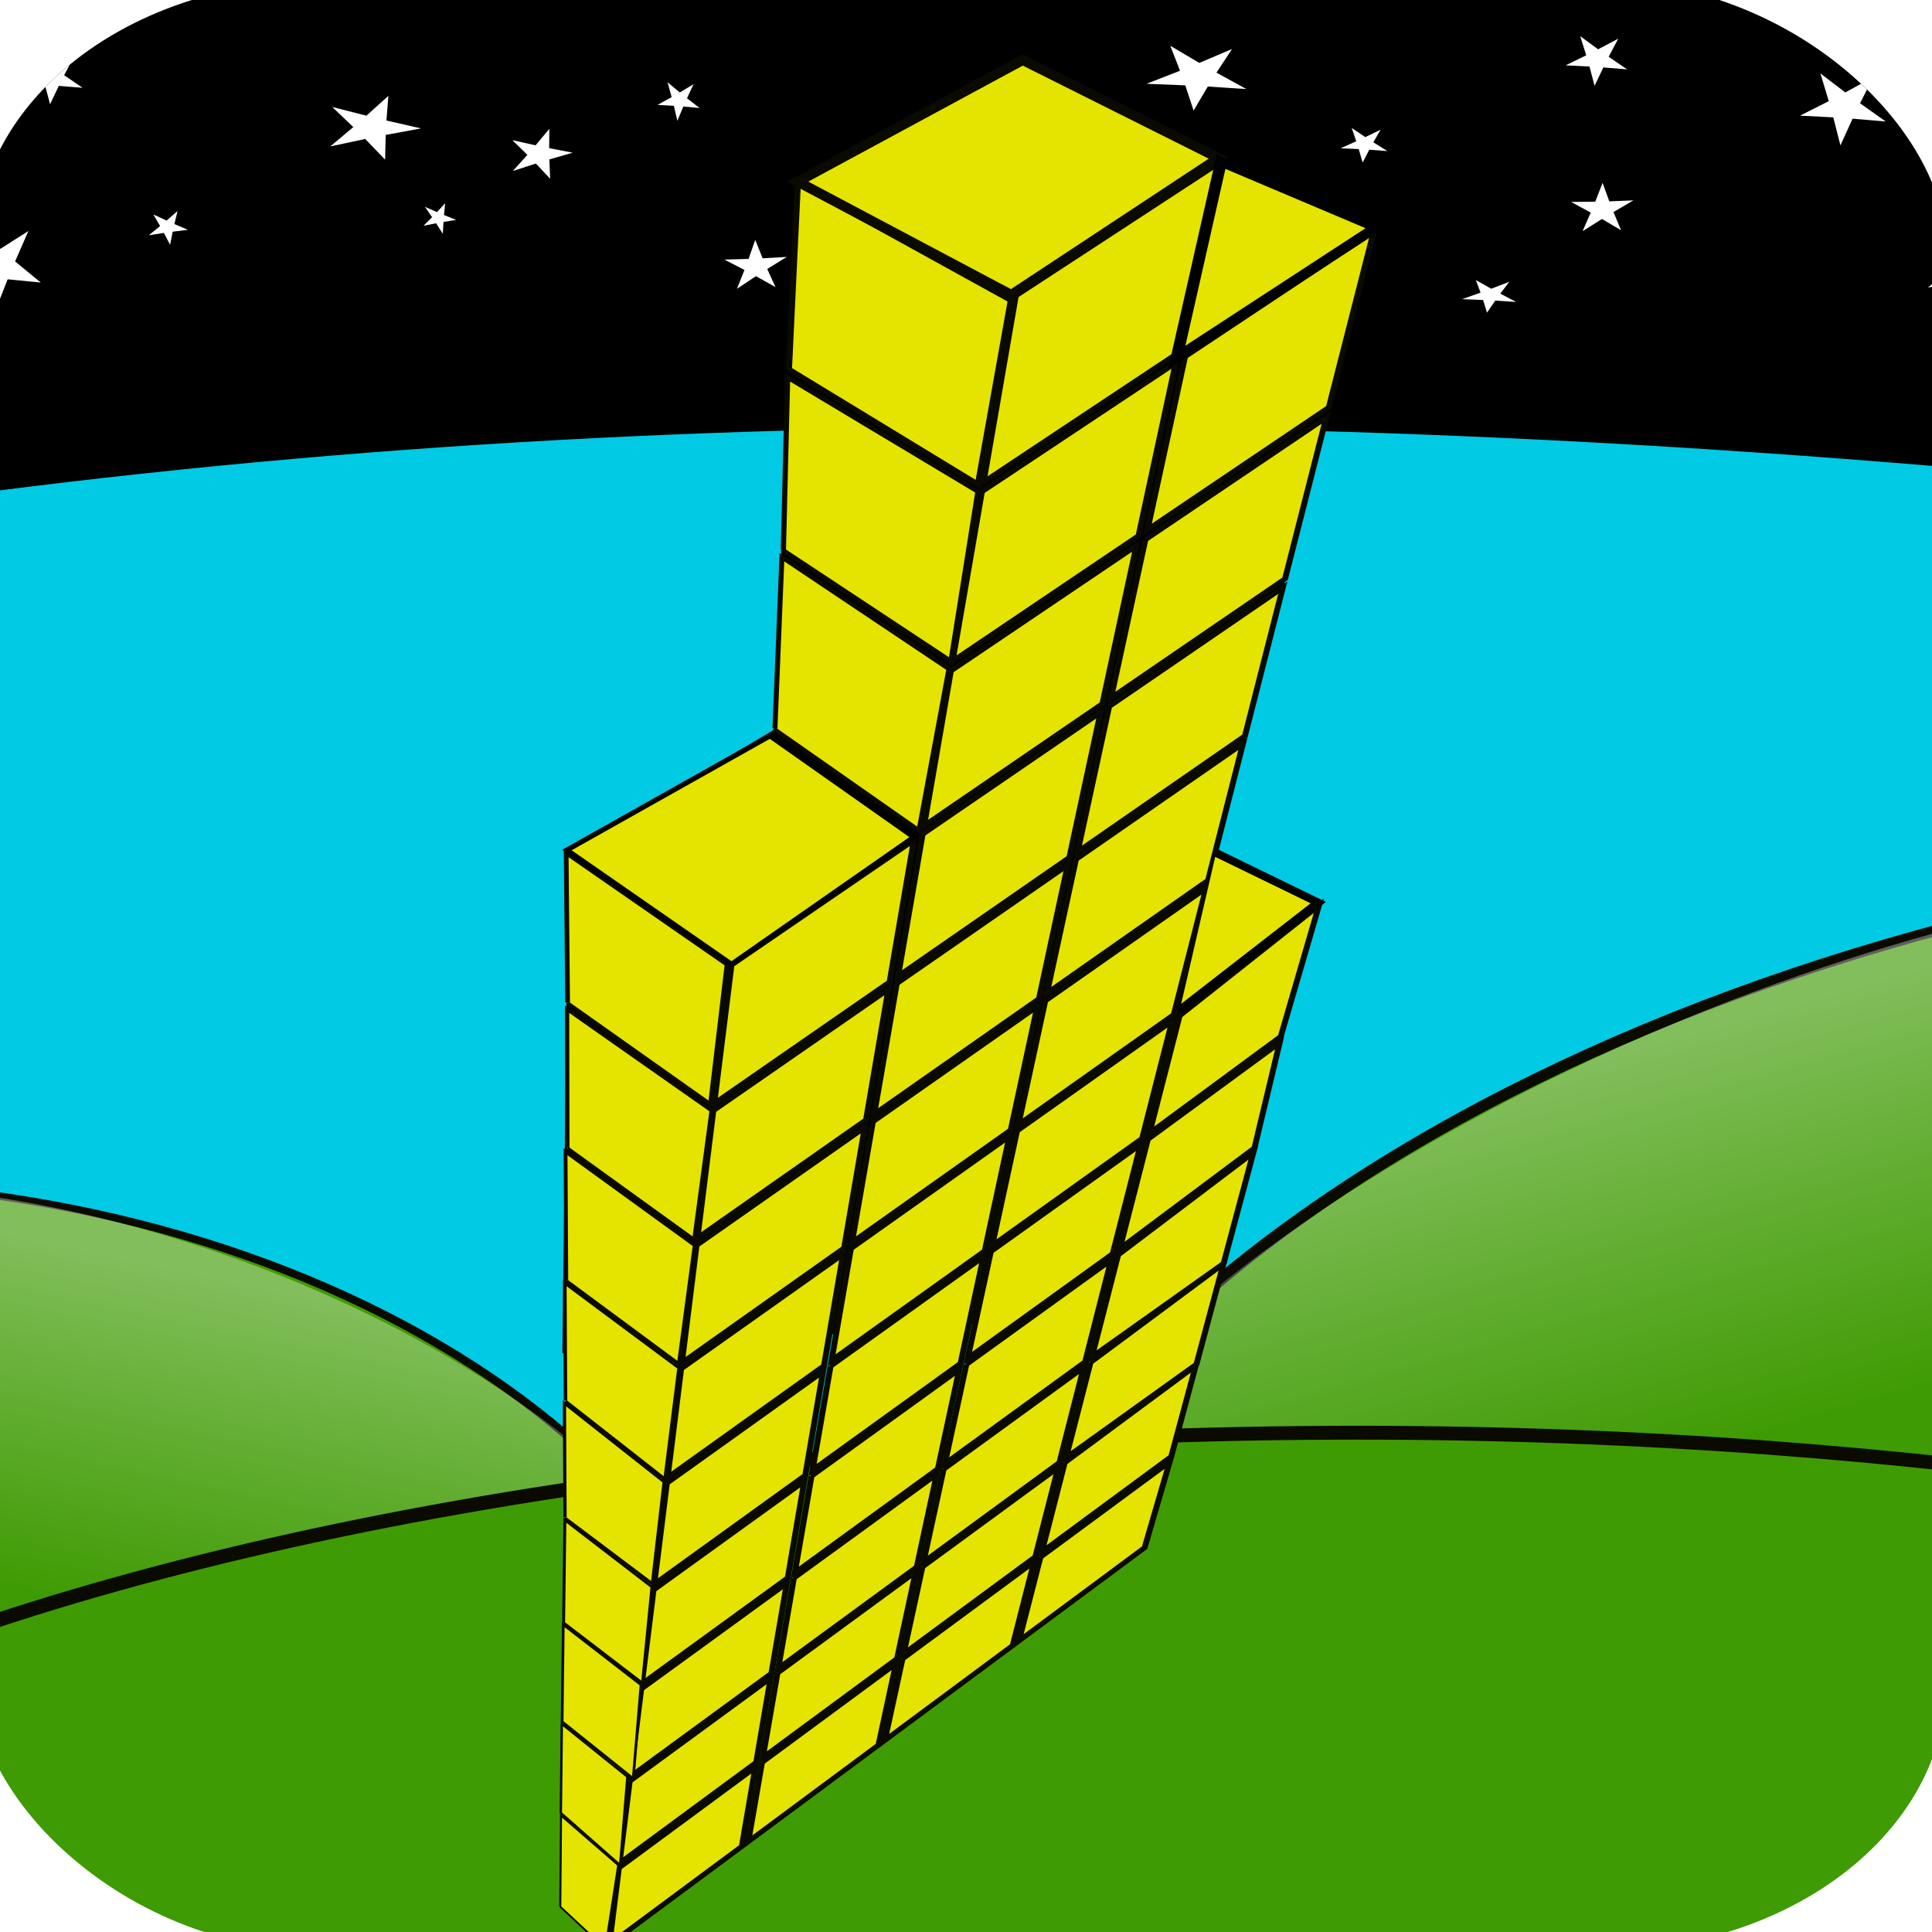 <?xml version="1.0" encoding="UTF-8" standalone="no"?>
<!-- Generator: Adobe Illustrator 15.0.2, SVG Export Plug-In . SVG Version: 6.00 Build 0)  -->

<svg
   xmlns:dc="http://purl.org/dc/elements/1.1/"
   xmlns:cc="http://creativecommons.org/ns#"
   xmlns:rdf="http://www.w3.org/1999/02/22-rdf-syntax-ns#"
   xmlns:svg="http://www.w3.org/2000/svg"
   xmlns="http://www.w3.org/2000/svg"
   xmlns:xlink="http://www.w3.org/1999/xlink"
   xmlns:sodipodi="http://sodipodi.sourceforge.net/DTD/sodipodi-0.dtd"
   xmlns:inkscape="http://www.inkscape.org/namespaces/inkscape"
   version="1.1"
   id="Ebene_1"
   x="0px"
   y="0px"
   width="32px"
   height="32px"
   viewBox="0 0 32 32"
   enable-background="new 0 0 32 32"
   xml:space="preserve"
   inkscape:version="0.48.2 r9819"
   sodipodi:docname="nme.svg"
   inkscape:export-filename="C:\Documents and Settings\Vinny\My Documents\NME\Infinity Stacker\assets\nme.png"
   inkscape:export-xdpi="90"
   inkscape:export-ydpi="90"><defs
   id="defs25"><filter
     color-interpolation-filters="sRGB"
     inkscape:collect="always"
     id="filter7348"
     x="-0.064"
     width="1.127"
     y="-1.058"
     height="3.115"><feGaussianBlur
       inkscape:collect="always"
       stdDeviation="11.917"
       id="feGaussianBlur7350" /></filter><filter
     color-interpolation-filters="sRGB"
     inkscape:collect="always"
     id="filter7314"
     x="-0.066"
     width="1.133"
     y="-1.197"
     height="3.395"><feGaussianBlur
       inkscape:collect="always"
       stdDeviation="13.49"
       id="feGaussianBlur7316" /></filter><linearGradient
     y2="357.981"
     x2="400.654"
     y1="259.003"
     x1="389.761"
     gradientUnits="userSpaceOnUse"
     id="linearGradient7589"
     xlink:href="#linearGradient7608"
     inkscape:collect="always" /><linearGradient
     id="linearGradient7608"
     inkscape:collect="always"><stop
       id="stop7610"
       offset="0"
       style="stop-color:#ffffff;stop-opacity:0.776" /><stop
       id="stop7612"
       offset="1"
       style="stop-color:#ffffff;stop-opacity:0" /></linearGradient><linearGradient
     inkscape:collect="always"
     xlink:href="#linearGradient7564"
     id="linearGradient7570"
     x1="418.525"
     y1="253.901"
     x2="400.654"
     y2="357.981"
     gradientUnits="userSpaceOnUse" /><linearGradient
     inkscape:collect="always"
     id="linearGradient7564"><stop
       style="stop-color:#ffffff;stop-opacity:1;"
       offset="0"
       id="stop7566" /><stop
       style="stop-color:#ffffff;stop-opacity:0"
       offset="1"
       id="stop7568" /></linearGradient><filter
     color-interpolation-filters="sRGB"
     inkscape:collect="always"
     id="filter7002"
     x="-0.015"
     width="1.029"
     y="-0.232"
     height="1.463"><feGaussianBlur
       inkscape:collect="always"
       stdDeviation="4.372"
       id="feGaussianBlur7004" /></filter><clipPath
     clipPathUnits="userSpaceOnUse"
     id="clipPath4144"><rect
       style="opacity:0.381;fill:#000000;fill-opacity:0.992;fill-rule:evenodd;stroke:none"
       id="rect4146"
       width="407.954"
       height="525.501"
       x="-218.918"
       y="-317.589" /></clipPath><clipPath
     clipPathUnits="userSpaceOnUse"
     id="clipPath4160"><rect
       style="opacity:0.381;fill:#000000;fill-opacity:0.992;fill-rule:evenodd;stroke:none"
       id="rect4162"
       width="407.954"
       height="526.279"
       x="-218.918"
       y="-319.143"
       ry="71.518" /></clipPath></defs><sodipodi:namedview
   pagecolor="#ffffff"
   bordercolor="#666666"
   borderopacity="1"
   objecttolerance="10"
   gridtolerance="10"
   guidetolerance="10"
   inkscape:pageopacity="0"
   inkscape:pageshadow="2"
   inkscape:window-width="1680"
   inkscape:window-height="994"
   id="namedview23"
   showgrid="false"
   inkscape:zoom="14.75"
   inkscape:cx="19.093491"
   inkscape:cy="23.949757"
   inkscape:window-x="1676"
   inkscape:window-y="-4"
   inkscape:window-maximized="1"
   inkscape:current-layer="Ebene_1" />

<g
   id="g3285"
   transform="matrix(0.08,0,0,0.062,17.11,19.466)"
   clip-path="url(#clipPath4160)"><path
     inkscape:connector-curvature="0"
     id="path6920"
     d="m 231.275,-188.258 c -5.958,-0.815 -11.915,-1.737 -17.869,-2.5 -15.072,-1.932 -30.158,-3.669 -45.205,-5.25 -15.047,-1.581 -30.059,-2.981 -45.08,-4.188 -15.021,-1.207 -30.025,-2.224 -45.017,-3.031 -14.992,-0.808 -29.993,-1.428 -44.954,-1.812 -14.962,-0.384 -29.9,-0.532 -44.829,-0.469 -14.93,0.063 -29.839,0.34 -44.735,0.875 -14.896,0.535 -29.781,1.312 -44.641,2.344 -14.86,1.031 -29.693,2.323 -44.516,3.875 -14.823,1.552 -29.638,3.372 -44.422,5.469 -14.784,2.097 -29.522,4.459 -44.265,7.125 -6.342,1.147 -12.664,2.588 -18.997,3.844 l 0,312.75 484.53,0 0,-319.031 z"
     style="fill:#00cae4;fill-opacity:1;fill-rule:evenodd;stroke:#0fc2ff;stroke-width:1.603;stroke-linecap:butt;stroke-linejoin:miter;stroke-miterlimit:4;stroke-opacity:1;stroke-dashoffset:0;display:inline" /><path
     inkscape:connector-curvature="0"
     id="rect6893"
     d="m -253.255,-322.227 0,140.25 c 6.337,-1.255 12.662,-2.697 19.007,-3.844 14.75,-2.666 29.496,-5.028 44.287,-7.125 14.791,-2.097 29.613,-3.917 44.444,-5.469 14.83,-1.552 29.67,-2.844 44.538,-3.875 14.868,-1.031 29.76,-1.809 44.663,-2.344 14.903,-0.535 29.82,-0.812 44.757,-0.875 14.937,-0.063 29.882,0.084 44.851,0.469 14.969,0.384 29.977,1.005 44.977,1.812 14.999,0.808 30.012,1.825 45.039,3.031 15.028,1.207 30.047,2.606 45.102,4.188 15.055,1.581 30.148,3.318 45.228,5.25 5.957,0.763 11.917,1.685 17.878,2.5 l 0,-133.969 -484.77,0 z"
     style="fill:#000000;fill-opacity:1;fill-rule:evenodd;stroke:#000000;stroke-width:1.603;stroke-linecap:butt;stroke-linejoin:miter;stroke-miterlimit:4;stroke-opacity:1;stroke-dashoffset:0;display:inline" /><path
     transform="matrix(1.021,0,0,1,-253.041,-324.227)"
     inkscape:connector-curvature="0"
     id="path7016"
     d="M -10.026,141.23 C 152.09,107.106 316.818,109.554 482.985,132.159"
     style="fill:none;stroke:#000000;stroke-width:18;stroke-linecap:butt;stroke-linejoin:miter;stroke-miterlimit:4;stroke-opacity:1;stroke-dasharray:none;display:inline;filter:url(#filter7002)" /><path
     id="path7028-14-4"
     d="M 88,65 45.928,60.863 30.455,100.204 21.388,58.913 -20.809,56.354 15.66,34.972 5.053,-5.951 36.659,22.125 72.301,-0.608 55.365,38.127 z"
     inkscape:transform-center-y="-0.11099917"
     inkscape:transform-center-x="-0.51328678"
     style="fill:#ffffff;fill-opacity:1;fill-rule:evenodd;stroke:#000000;stroke-width:0;stroke-linecap:butt;stroke-linejoin:miter;stroke-miterlimit:4;stroke-opacity:1;stroke-dashoffset:0;display:inline"
     transform="matrix(0.06,0.102,-0.105,0.064,193.952,-246.703)"
     inkscape:connector-curvature="0" /><path
     id="path7028-71-8"
     d="M 88,65 45.928,60.863 30.455,100.204 21.388,58.913 -20.809,56.354 15.66,34.972 5.053,-5.951 36.659,22.125 72.301,-0.608 55.365,38.127 z"
     inkscape:transform-center-y="0.11018043"
     inkscape:transform-center-x="0.5559639"
     style="fill:#ffffff;fill-opacity:1;fill-rule:evenodd;stroke:#000000;stroke-width:0;stroke-linecap:butt;stroke-linejoin:miter;stroke-miterlimit:4;stroke-opacity:1;stroke-dashoffset:0;display:inline"
     transform="matrix(0.163,0,0,0.181,162.2,-293.276)"
     inkscape:connector-curvature="0" /><path
     id="path7028"
     d="M 88,65 45.928,60.863 30.455,100.204 21.388,58.913 -20.809,56.354 15.66,34.972 5.053,-5.951 36.659,22.125 72.301,-0.608 55.365,38.127 z"
     inkscape:transform-center-y="-0.87888135"
     inkscape:transform-center-x="-0.47896615"
     style="fill:#ffffff;fill-opacity:1;fill-rule:evenodd;stroke:#000000;stroke-width:0;stroke-linecap:butt;stroke-linejoin:miter;stroke-miterlimit:4;stroke-opacity:1;stroke-dashoffset:0;display:inline"
     transform="matrix(0.089,0.077,-0.079,0.095,-22.295,-254.86)"
     inkscape:connector-curvature="0" /><path
     id="path7028-2"
     d="M 88,65 45.928,60.863 30.455,100.204 21.388,58.913 -20.809,56.354 15.66,34.972 5.053,-5.951 36.659,22.125 72.301,-0.608 55.365,38.127 z"
     inkscape:transform-center-y="0.058696924"
     inkscape:transform-center-x="0.27330624"
     style="fill:#ffffff;fill-opacity:1;fill-rule:evenodd;stroke:#000000;stroke-width:0;stroke-linecap:butt;stroke-linejoin:miter;stroke-miterlimit:4;stroke-opacity:1;stroke-dashoffset:0;display:inline"
     transform="matrix(0.08,0,0,0.097,-76.069,-291.416)"
     inkscape:connector-curvature="0" /><path
     id="path7028-6"
     d="M 88,65 45.928,60.863 30.455,100.204 21.388,58.913 -20.809,56.354 15.66,34.972 5.053,-5.951 36.659,22.125 72.301,-0.608 55.365,38.127 z"
     inkscape:transform-center-y="0.14029662"
     inkscape:transform-center-x="0.95411253"
     style="fill:#ffffff;fill-opacity:1;fill-rule:evenodd;stroke:#000000;stroke-width:0;stroke-linecap:butt;stroke-linejoin:miter;stroke-miterlimit:4;stroke-opacity:1;stroke-dashoffset:0;display:inline"
     transform="matrix(0.053,-0.106,0.109,0.057,36.078,-238.994)"
     inkscape:connector-curvature="0" /><path
     id="path7028-0"
     d="M 88,65 45.928,60.863 30.455,100.204 21.388,58.913 -20.809,56.354 15.66,34.972 5.053,-5.951 36.659,22.125 72.301,-0.608 55.365,38.127 z"
     inkscape:transform-center-y="0.098740829"
     inkscape:transform-center-x="0.6501746"
     style="fill:#ffffff;fill-opacity:1;fill-rule:evenodd;stroke:#000000;stroke-width:0;stroke-linecap:butt;stroke-linejoin:miter;stroke-miterlimit:4;stroke-opacity:1;stroke-dashoffset:0;display:inline"
     transform="matrix(0.19,0,0,0.163,27.462,-300.77)"
     inkscape:connector-curvature="0" /><path
     id="path7028-1"
     d="M 88,65 45.928,60.863 30.455,100.204 21.388,58.913 -20.809,56.354 15.66,34.972 5.053,-5.951 36.659,22.125 72.301,-0.608 55.365,38.127 z"
     inkscape:transform-center-y="0.052977332"
     inkscape:transform-center-x="0.30470165"
     style="fill:#ffffff;fill-opacity:1;fill-rule:evenodd;stroke:#000000;stroke-width:0;stroke-linecap:butt;stroke-linejoin:miter;stroke-miterlimit:4;stroke-opacity:1;stroke-dashoffset:0;display:inline"
     transform="matrix(0.089,0,0,0.087,65.531,-279.264)"
     inkscape:connector-curvature="0" /><path
     id="path7028-65"
     d="M 88,65 45.928,60.863 30.455,100.204 21.388,58.913 -20.809,56.354 15.66,34.972 5.053,-5.951 36.659,22.125 72.301,-0.608 55.365,38.127 z"
     inkscape:transform-center-y="0.4188182"
     inkscape:transform-center-x="-0.27070794"
     style="fill:#ffffff;fill-opacity:1;fill-rule:evenodd;stroke:#000000;stroke-width:0;stroke-linecap:butt;stroke-linejoin:miter;stroke-miterlimit:4;stroke-opacity:1;stroke-dashoffset:0;display:inline"
     transform="matrix(-0.008,-0.156,0.179,-0.008,-144.394,-274.115)"
     inkscape:connector-curvature="0" /><path
     id="path7028-7"
     d="M 88,65 45.928,60.863 30.455,100.204 21.388,58.913 -20.809,56.354 15.66,34.972 5.053,-5.951 36.659,22.125 72.301,-0.608 55.365,38.127 z"
     inkscape:transform-center-y="0.5714533"
     inkscape:transform-center-x="0.61317475"
     style="fill:#ffffff;fill-opacity:1;fill-rule:evenodd;stroke:#000000;stroke-width:0;stroke-linecap:butt;stroke-linejoin:miter;stroke-miterlimit:4;stroke-opacity:1;stroke-dashoffset:0;display:inline"
     transform="matrix(0.036,-0.114,0.116,0.038,8.254,-261.657)"
     inkscape:connector-curvature="0" /><path
     id="path7028-5"
     d="M 88,65 45.928,60.863 30.455,100.204 21.388,58.913 -20.809,56.354 15.66,34.972 5.053,-5.951 36.659,22.125 72.301,-0.608 55.365,38.127 z"
     inkscape:transform-center-y="-1.0665252"
     inkscape:transform-center-x="0.020063128"
     style="fill:#ffffff;fill-opacity:1;fill-rule:evenodd;stroke:#000000;stroke-width:0;stroke-linecap:butt;stroke-linejoin:miter;stroke-miterlimit:4;stroke-opacity:1;stroke-dashoffset:0;display:inline"
     transform="matrix(0.102,0.059,-0.06,0.109,-58.389,-249.535)"
     inkscape:connector-curvature="0" /><path
     id="path7028-4"
     d="M 88,65 45.928,60.863 30.455,100.204 21.388,58.913 -20.809,56.354 15.66,34.972 5.053,-5.951 36.659,22.125 72.301,-0.608 55.365,38.127 z"
     inkscape:transform-center-y="0.093022664"
     inkscape:transform-center-x="-0.097474447"
     style="fill:#ffffff;fill-opacity:1;fill-rule:evenodd;stroke:#000000;stroke-width:0;stroke-linecap:butt;stroke-linejoin:miter;stroke-miterlimit:4;stroke-opacity:1;stroke-dashoffset:0;display:inline"
     transform="matrix(0.029,0.078,-0.099,0.025,97.872,-238.931)"
     inkscape:connector-curvature="0" /><path
     id="path7028-12"
     d="M 88,65 45.928,60.863 30.455,100.204 21.388,58.913 -20.809,56.354 15.66,34.972 5.053,-5.951 36.659,22.125 72.301,-0.608 55.365,38.127 z"
     inkscape:transform-center-y="-0.60878651"
     inkscape:transform-center-x="-0.78048939"
     style="fill:#ffffff;fill-opacity:1;fill-rule:evenodd;stroke:#000000;stroke-width:0;stroke-linecap:butt;stroke-linejoin:miter;stroke-miterlimit:4;stroke-opacity:1;stroke-dashoffset:0;display:inline"
     transform="matrix(0.079,0.088,-0.09,0.085,-101.077,-279.49)"
     inkscape:connector-curvature="0" /><path
     id="path7028-00"
     d="M 88,65 45.928,60.863 30.455,100.204 21.388,58.913 -20.809,56.354 15.66,34.972 5.053,-5.951 36.659,22.125 72.301,-0.608 55.365,38.127 z"
     inkscape:transform-center-y="0.20896605"
     inkscape:transform-center-x="-0.52165899"
     style="fill:#ffffff;fill-opacity:1;fill-rule:evenodd;stroke:#000000;stroke-width:0;stroke-linecap:butt;stroke-linejoin:miter;stroke-miterlimit:4;stroke-opacity:1;stroke-dashoffset:0;display:inline"
     transform="matrix(-0.037,0.059,-0.052,-0.047,-119.55,-255.798)"
     inkscape:connector-curvature="0" /><path
     id="path7028-14"
     d="M 88,65 45.928,60.863 30.455,100.204 21.388,58.913 -20.809,56.354 15.66,34.972 5.053,-5.951 36.659,22.125 72.301,-0.608 55.365,38.127 z"
     inkscape:transform-center-y="-0.076934881"
     inkscape:transform-center-x="-0.31723938"
     style="fill:#ffffff;fill-opacity:1;fill-rule:evenodd;stroke:#000000;stroke-width:0;stroke-linecap:butt;stroke-linejoin:miter;stroke-miterlimit:4;stroke-opacity:1;stroke-dashoffset:0;display:inline"
     transform="matrix(0.037,0.071,-0.065,0.044,-177.69,-257.684)"
     inkscape:connector-curvature="0" /><path
     id="path7028-60"
     d="M 88,65 45.928,60.863 30.455,100.204 21.388,58.913 -20.809,56.354 15.66,34.972 5.053,-5.951 36.659,22.125 72.301,-0.608 55.365,38.127 z"
     inkscape:transform-center-y="0.12734256"
     inkscape:transform-center-x="0.55596106"
     style="fill:#ffffff;fill-opacity:1;fill-rule:evenodd;stroke:#000000;stroke-width:0;stroke-linecap:butt;stroke-linejoin:miter;stroke-miterlimit:4;stroke-opacity:1;stroke-dashoffset:0;display:inline"
     transform="matrix(0.163,0,0,0.21,-219.775,-252.134)"
     inkscape:connector-curvature="0" /><path
     id="path7028-71"
     d="M 88,65 45.928,60.863 30.455,100.204 21.388,58.913 -20.809,56.354 15.66,34.972 5.053,-5.951 36.659,22.125 72.301,-0.608 55.365,38.127 z"
     inkscape:transform-center-y="0.075858776"
     inkscape:transform-center-x="0.39892776"
     style="fill:#ffffff;fill-opacity:1;fill-rule:evenodd;stroke:#000000;stroke-width:0;stroke-linecap:butt;stroke-linejoin:miter;stroke-miterlimit:4;stroke-opacity:1;stroke-dashoffset:0;display:inline"
     transform="matrix(0.117,0,0,0.125,-207.072,-298.636)"
     inkscape:connector-curvature="0" /><path
     id="path7028-773"
     d="M 88,65 45.928,60.863 30.455,100.204 21.388,58.913 -20.809,56.354 15.66,34.972 5.053,-5.951 36.659,22.125 72.301,-0.608 55.365,38.127 z"
     inkscape:transform-center-y="-1.1141789"
     inkscape:transform-center-x="-0.041936197"
     style="fill:#ffffff;fill-opacity:1;fill-rule:evenodd;stroke:#000000;stroke-width:0;stroke-linecap:butt;stroke-linejoin:miter;stroke-miterlimit:4;stroke-opacity:1;stroke-dashoffset:0;display:inline"
     transform="matrix(0.1,0.061,-0.063,0.107,117.042,-264.781)"
     inkscape:connector-curvature="0" /><path
     id="path7028-3"
     d="M 88,65 45.928,60.863 30.455,100.204 21.388,58.913 -20.809,56.354 15.66,34.972 5.053,-5.951 36.659,22.125 72.301,-0.608 55.365,38.127 z"
     inkscape:transform-center-y="0.075858358"
     inkscape:transform-center-x="0.39892854"
     style="fill:#ffffff;fill-opacity:1;fill-rule:evenodd;stroke:#000000;stroke-width:0;stroke-linecap:butt;stroke-linejoin:miter;stroke-miterlimit:4;stroke-opacity:1;stroke-dashoffset:0;display:inline"
     transform="matrix(0.117,0,0,0.125,112.705,-303.561)"
     inkscape:connector-curvature="0" /><path
     inkscape:connector-curvature="0"
     id="path6606"
     d="M 230.588,-78.195 C 80.788,-42.3 -27.662,62.638 -27.662,186.555 c 0,46.519 15.295,90.362 42.312,128.877 l 215.938,0 0,-393.627 z"
     style="fill:#3f9b03;fill-opacity:1;stroke:#0a0a00;stroke-width:2.847;stroke-linecap:butt;stroke-linejoin:miter;stroke-miterlimit:4;stroke-opacity:1;stroke-dashoffset:0;display:inline" /><path
     inkscape:connector-curvature="0"
     id="path6568"
     d="m -253.693,1.742 0,311.607 131.156,0 c 42.583,-32.583 69.594,-80.364 69.594,-133.779 l -0.031,-2.353 C -54.432,80.617 -143.663,2.917 -253.693,1.742 z"
     style="fill:#3f9b03;fill-opacity:1;stroke:#0a0a00;stroke-width:2;stroke-linecap:butt;stroke-linejoin:miter;stroke-miterlimit:4;stroke-opacity:1;stroke-dasharray:none;stroke-dashoffset:0;display:inline" /><path
     id="path7562"
     d="m 611.647,356.097 c 0,58.774 -94.342,106.42 -210.718,106.42 -116.376,0 -210.718,-47.646 -210.718,-106.42 0,-58.774 94.342,-106.42 210.718,-106.42 116.345,0 210.674,47.621 210.718,106.379 l -210.718,0.04 z"
     style="opacity:0.351;fill:url(#linearGradient7570);fill-opacity:1;fill-rule:evenodd;stroke:none;display:inline"
     transform="matrix(0.865,-0.502,0.502,0.865,-351.357,-48.627)"
     inkscape:connector-curvature="0" /><path
     id="path7562-8"
     d="m 611.647,356.097 c 0,58.774 -94.342,106.42 -210.718,106.42 -116.376,0 -210.718,-47.646 -210.718,-106.42 0,-58.774 94.342,-106.42 210.718,-106.42 116.345,0 210.674,47.621 210.718,106.379 l -210.718,0.04 z"
     style="opacity:0.449;fill:url(#linearGradient7589);fill-opacity:1;fill-rule:evenodd;stroke:none;display:inline"
     transform="matrix(0.652,0.279,-0.207,0.877,-381.142,-311.38)"
     inkscape:connector-curvature="0" /><path
     inkscape:connector-curvature="0"
     id="path6609"
     d="m 230.588,84.017 c -50.085,-9.734 -105.289,-15.244 -163.415,-15.244 -130.087,0 -245.885,27.06 -320.632,69.149 l 0,180.925 484.047,0 0,-234.831 z"
     style="fill:#3f9b03;fill-opacity:1;stroke:#0a0a00;stroke-width:3.709;stroke-linecap:butt;stroke-linejoin:miter;stroke-miterlimit:4;stroke-opacity:1;stroke-dasharray:none;stroke-dashoffset:0;display:inline" /><g
     transform="matrix(1.223,0,0,1.252,-301.371,-971.08)"
     id="g3531"
     style="display:inline"><path
       style="fill:#000000;fill-opacity:0.994;stroke:none"
       d="m 166.75,401.25 1,-107 34.75,-26 4,-117.25 38.75,-25.5 33,20.75 25.75,14.75 -26.5,134 17.25,10 -18,86.5 z"
       id="path7614"
       inkscape:connector-curvature="0"
       transform="translate(0,412.362)" /><path
       inkscape:connector-curvature="0"
       style="fill:#e4e400;fill-opacity:1;stroke:#0a0a00;stroke-width:1;stroke-linecap:butt;stroke-linejoin:miter;stroke-miterlimit:4;stroke-opacity:1;stroke-dashoffset:0"
       d="m 243.507,587.969 c 0,0 34.339,-28.278 34.339,-28.278 0,0 -6.906,40.472 -6.906,40.472 0,0 -32.888,27.531 -32.888,27.531 0,0 5.455,-39.726 5.455,-39.726"
       id="path6045" /><path
       inkscape:connector-curvature="0"
       style="fill:#e4e400;fill-opacity:1;stroke:#0a0a00;stroke-width:1;stroke-linecap:butt;stroke-linejoin:miter;stroke-miterlimit:4;stroke-opacity:1;stroke-dashoffset:0"
       d="m 265.435,640.008 c 0,0 30.62,-26.053 30.62,-26.053 0,0 -6.966,34.391 -6.966,34.391 0,0 -29.462,25.399 -29.462,25.399 0,0 5.809,-33.737 5.809,-33.737"
       id="path6039" /><path
       inkscape:connector-curvature="0"
       style="fill:#e4e400;fill-opacity:1;stroke:#0a0a00;stroke-width:1;stroke-linecap:butt;stroke-linejoin:miter;stroke-miterlimit:4;stroke-opacity:1;stroke-dashoffset:0"
       d="m 232.515,668.018 c 0,0 31.407,-26.723 31.407,-26.723 0,0 -5.751,33.704 -5.751,33.704 0,0 -30.189,26.025 -30.189,26.025 0,0 4.532,-33.006 4.532,-33.006"
       id="path6037" /><path
       inkscape:connector-curvature="0"
       style="fill:#e4e400;fill-opacity:1;stroke:#0a0a00;stroke-width:1;stroke-linecap:butt;stroke-linejoin:miter;stroke-miterlimit:4;stroke-opacity:1;stroke-dashoffset:0"
       d="m 272.158,600.958 c 0,0 31.951,-26.77 31.951,-26.77 0,0 -7.611,37.576 -7.611,37.576 0,0 -30.693,26.094 -30.693,26.094 0,0 6.353,-36.9 6.353,-36.9"
       id="path6031" /><path
       inkscape:connector-curvature="0"
       style="fill:#e4e400;fill-opacity:1;stroke:#0a0a00;stroke-width:1;stroke-linecap:butt;stroke-linejoin:miter;stroke-miterlimit:4;stroke-opacity:1;stroke-dashoffset:0"
       d="m 237.767,629.772 c 0,0 32.812,-27.491 32.812,-27.491 0,0 -6.29,36.866 -6.29,36.866 0,0 -31.484,26.767 -31.484,26.767 0,0 4.963,-36.142 4.963,-36.142"
       id="path6029" /><path
       inkscape:connector-curvature="0"
       style="fill:#e4e400;fill-opacity:1;stroke:#0a0a00;stroke-width:1;stroke-linecap:butt;stroke-linejoin:miter;stroke-miterlimit:4;stroke-opacity:1;stroke-dashoffset:0"
       d="m 259.304,675.615 c 0,0 29.398,-25.362 29.398,-25.362 0,0 -6.401,31.603 -6.401,31.603 0,0 -28.328,24.73 -28.328,24.73 0,0 5.332,-30.971 5.332,-30.971"
       id="path6023" /><path
       inkscape:connector-curvature="0"
       style="fill:#e4e400;fill-opacity:1;stroke:#0a0a00;stroke-width:1;stroke-linecap:butt;stroke-linejoin:miter;stroke-miterlimit:4;stroke-opacity:1;stroke-dashoffset:0"
       d="m 227.732,702.853 c 0,0 30.121,-25.986 30.121,-25.986 0,0 -5.279,30.939 -5.279,30.939 0,0 -28.998,25.314 -28.998,25.314 0,0 4.156,-30.268 4.156,-30.268"
       id="path6021" /><path
       inkscape:connector-curvature="0"
       style="fill:#e4e400;fill-opacity:1;stroke:#0a0a00;stroke-width:1;stroke-linecap:butt;stroke-linejoin:miter;stroke-miterlimit:4;stroke-opacity:1;stroke-dashoffset:0"
       d="m 195.373,730.769 c 0,0 30.871,-26.633 30.871,-26.633 0,0 -4.1,30.234 -4.1,30.234 0,0 -29.692,25.92 -29.692,25.92 0,0 2.921,-29.521 2.921,-29.521"
       id="path6019" /><path
       inkscape:connector-curvature="0"
       style="fill:#e4e400;fill-opacity:1;stroke:#0a0a00;stroke-width:1;stroke-linecap:butt;stroke-linejoin:miter;stroke-miterlimit:4;stroke-opacity:1;stroke-dashoffset:0"
       d="m 248.489,738.427 c 0,0 27.224,-24.051 27.224,-24.051 0,0 -5.46,26.955 -5.46,26.955 0,0 -26.304,23.466 -26.304,23.466 0,0 4.54,-26.37 4.54,-26.37"
       id="path6015" /><path
       inkscape:connector-curvature="0"
       style="fill:#e4e400;fill-opacity:1;stroke:#0a0a00;stroke-width:1;stroke-linecap:butt;stroke-linejoin:miter;stroke-miterlimit:4;stroke-opacity:1;stroke-dashoffset:0"
       d="m 219.307,764.209 c 0,0 27.84,-24.595 27.84,-24.595 0,0 -4.494,26.341 -4.494,26.341 0,0 -26.878,23.978 -26.878,23.978 0,0 3.532,-25.724 3.532,-25.724"
       id="path6013" /><path
       inkscape:connector-curvature="0"
       style="fill:#e4e400;fill-opacity:1;stroke:#0a0a00;stroke-width:1;stroke-linecap:butt;stroke-linejoin:miter;stroke-miterlimit:4;stroke-opacity:1;stroke-dashoffset:0"
       d="m 189.455,790.581 c 0,0 28.478,-25.159 28.478,-25.159 0,0 -3.484,25.693 -3.484,25.693 0,0 -27.471,24.507 -27.471,24.507 0,0 2.478,-25.041 2.478,-25.041"
       id="path6011" /><path
       inkscape:connector-curvature="0"
       style="fill:#e4e400;fill-opacity:1;stroke:#0a0a00;stroke-width:1;stroke-linecap:butt;stroke-linejoin:miter;stroke-miterlimit:4;stroke-opacity:1;stroke-dashoffset:0"
       d="m 253.691,708.217 c 0,0 28.272,-24.696 28.272,-24.696 0,0 -5.904,29.147 -5.904,29.147 0,0 -27.282,24.087 -27.282,24.087 0,0 4.914,-28.539 4.914,-28.539"
       id="path6007" /><path
       inkscape:connector-curvature="0"
       style="fill:#e4e400;fill-opacity:1;stroke:#0a0a00;stroke-width:1;stroke-linecap:butt;stroke-linejoin:miter;stroke-miterlimit:4;stroke-opacity:1;stroke-dashoffset:0"
       d="m 223.357,734.714 c 0,0 28.939,-25.278 28.939,-25.278 0,0 -4.864,28.508 -4.864,28.508 0,0 -27.901,24.634 -27.901,24.634 0,0 3.826,-27.864 3.826,-27.864"
       id="path6005" /><path
       inkscape:connector-curvature="0"
       style="fill:#e4e400;fill-opacity:1;stroke:#0a0a00;stroke-width:1;stroke-linecap:butt;stroke-linejoin:miter;stroke-miterlimit:4;stroke-opacity:1;stroke-dashoffset:0"
       d="m 192.299,761.843 c 0,0 29.63,-25.882 29.63,-25.882 0,0 -3.774,27.832 -3.774,27.832 0,0 -28.541,25.2 -28.541,25.2 0,0 2.686,-27.15 2.686,-27.15"
       id="path6003" /><path
       style="fill:#e4e400;fill-opacity:1;stroke:#0a0a00;stroke-width:1;stroke-linecap:butt;stroke-linejoin:miter;stroke-miterlimit:4;stroke-opacity:1;stroke-dashoffset:0"
       d="m 271.236,741.605 23.588,-23.531 -6.466,27.931 -22.23,20.64 5.108,-25.04"
       id="path6001"
       inkscape:connector-curvature="0"
       sodipodi:nodetypes="ccccc" /><path
       inkscape:connector-curvature="0"
       style="fill:#e4e400;fill-opacity:1;stroke:#0a0a00;stroke-width:1;stroke-linecap:butt;stroke-linejoin:miter;stroke-miterlimit:4;stroke-opacity:1;stroke-dashoffset:0"
       d="m 243.713,766.171 c 0,0 26.256,-23.435 26.256,-23.435 0,0 -5.067,25.013 -5.067,25.013 0,0 -25.399,22.874 -25.399,22.874 0,0 4.21,-24.452 4.21,-24.452"
       id="path5999" /><path
       inkscape:connector-curvature="0"
       style="fill:#e4e400;fill-opacity:1;stroke:#0a0a00;stroke-width:1;stroke-linecap:butt;stroke-linejoin:miter;stroke-miterlimit:4;stroke-opacity:1;stroke-dashoffset:0"
       d="m 215.591,791.272 c 0,0 26.828,-23.945 26.828,-23.945 0,0 -4.167,24.424 -4.167,24.424 0,0 -25.933,23.354 -25.933,23.354 0,0 3.273,-23.833 3.273,-23.833"
       id="path5997" /><path
       inkscape:connector-curvature="0"
       style="fill:#e4e400;fill-opacity:1;stroke:#0a0a00;stroke-width:1;stroke-linecap:butt;stroke-linejoin:miter;stroke-miterlimit:4;stroke-opacity:1;stroke-dashoffset:0"
       d="m 186.849,816.925 c 0,0 27.419,-24.473 27.419,-24.473 0,0 -3.228,23.803 -3.228,23.803 0,0 -26.484,23.851 -26.484,23.851 0,0 2.293,-23.181 2.293,-23.181"
       id="path5995" /><path
       style="fill:#e4e400;fill-opacity:1;stroke:#0a0a00;stroke-width:1;stroke-linecap:butt;stroke-linejoin:miter;stroke-miterlimit:4;stroke-opacity:1;stroke-dashoffset:0"
       d="m 260.826,792.639 22.889,-21.835 -5.024,23.606 -22.296,19.953 4.431,-21.724"
       id="path5993"
       inkscape:connector-curvature="0"
       sodipodi:nodetypes="ccccc" /><path
       inkscape:connector-curvature="0"
       style="fill:#e4e400;fill-opacity:1;stroke:#0a0a00;stroke-width:1;stroke-linecap:butt;stroke-linejoin:miter;stroke-miterlimit:4;stroke-opacity:1;stroke-dashoffset:0"
       d="m 235.136,815.987 c 0,0 24.507,-22.273 24.507,-22.273 0,0 -4.395,21.699 -4.395,21.699 0,0 -23.758,21.756 -23.758,21.756 0,0 3.647,-21.183 3.647,-21.183"
       id="path5991" /><path
       inkscape:connector-curvature="0"
       style="fill:#e4e400;fill-opacity:1;stroke:#0a0a00;stroke-width:1;stroke-linecap:butt;stroke-linejoin:miter;stroke-miterlimit:4;stroke-opacity:1;stroke-dashoffset:0"
       d="m 208.926,839.808 c 0,0 25.003,-22.723 25.003,-22.723 0,0 -3.61,21.157 -3.61,21.157 0,0 -24.223,22.182 -24.223,22.182 0,0 2.831,-20.616 2.831,-20.616"
       id="path5989" /><path
       inkscape:connector-curvature="0"
       style="fill:#e4e400;fill-opacity:1;stroke:#0a0a00;stroke-width:1;stroke-linecap:butt;stroke-linejoin:miter;stroke-miterlimit:4;stroke-opacity:1;stroke-dashoffset:0"
       d="m 182.18,864.115 c 0,0 25.514,-23.188 25.514,-23.188 0,0 -2.792,20.589 -2.792,20.589 0,0 -24.702,22.62 -24.702,22.62 0,0 1.981,-20.022 1.981,-20.022"
       id="path5987" /><path
       style="fill:#e4e400;fill-opacity:1;stroke:#0a0a00;stroke-width:1;stroke-linecap:butt;stroke-linejoin:miter;stroke-miterlimit:4;stroke-opacity:1;stroke-dashoffset:0"
       d="m 265.858,767.969 22.313,-20.611 -4.257,22.422 -22.808,21.487 4.752,-23.299"
       id="path5985"
       inkscape:connector-curvature="0"
       sodipodi:nodetypes="ccccc" /><path
       inkscape:connector-curvature="0"
       style="fill:#e4e400;fill-opacity:1;stroke:#0a0a00;stroke-width:1;stroke-linecap:butt;stroke-linejoin:miter;stroke-miterlimit:4;stroke-opacity:1;stroke-dashoffset:0"
       d="m 239.28,791.916 c 0,0 25.354,-22.843 25.354,-22.843 0,0 -4.714,23.273 -4.714,23.273 0,0 -24.554,22.305 -24.554,22.305 0,0 3.914,-22.734 3.914,-22.734"
       id="path5983" /><path
       inkscape:connector-curvature="0"
       style="fill:#e4e400;fill-opacity:1;stroke:#0a0a00;stroke-width:1;stroke-linecap:butt;stroke-linejoin:miter;stroke-miterlimit:4;stroke-opacity:1;stroke-dashoffset:0"
       d="m 212.145,816.364 c 0,0 25.886,-23.323 25.886,-23.323 0,0 -3.874,22.707 -3.874,22.707 0,0 -25.052,22.757 -25.052,22.757 0,0 3.04,-22.142 3.04,-22.142"
       id="path5981" /><path
       inkscape:connector-curvature="0"
       style="fill:#e4e400;fill-opacity:1;stroke:#0a0a00;stroke-width:1;stroke-linecap:butt;stroke-linejoin:miter;stroke-miterlimit:4;stroke-opacity:1;stroke-dashoffset:0"
       d="m 184.434,841.331 c 0,0 26.435,-23.817 26.435,-23.817 0,0 -2.999,22.113 -2.999,22.113 0,0 -25.565,23.223 -25.565,23.223 0,0 2.129,-21.519 2.129,-21.519"
       id="path5979" /><path
       style="fill:#e4e400;fill-opacity:1;stroke:#0a0a00;stroke-width:1;stroke-linecap:butt;stroke-linejoin:miter;stroke-miterlimit:4;stroke-opacity:1;stroke-dashoffset:0"
       d="m 256.147,815.579 22.509,-21.062 -4.565,21.412 -22.086,19.957 4.142,-20.308"
       id="path5977"
       inkscape:connector-curvature="0"
       sodipodi:nodetypes="ccccc" /><path
       inkscape:connector-curvature="0"
       style="fill:#e4e400;fill-opacity:1;stroke:#0a0a00;stroke-width:1;stroke-linecap:butt;stroke-linejoin:miter;stroke-miterlimit:4;stroke-opacity:1;stroke-dashoffset:0"
       d="m 231.285,838.355 c 0,0 23.716,-21.727 23.716,-21.727 0,0 -4.109,20.284 -4.109,20.284 0,0 -23.015,21.232 -23.015,21.232 0,0 3.407,-19.789 3.407,-19.789"
       id="path5975" /><path
       inkscape:connector-curvature="0"
       style="fill:#e4e400;fill-opacity:1;stroke:#0a0a00;stroke-width:1;stroke-linecap:butt;stroke-linejoin:miter;stroke-miterlimit:4;stroke-opacity:1;stroke-dashoffset:0"
       d="m 205.937,861.577 c 0,0 24.18,-22.151 24.18,-22.151 0,0 -3.372,19.764 -3.372,19.764 0,0 -23.45,21.634 -23.45,21.634 0,0 2.643,-19.247 2.643,-19.247"
       id="path5973" /><path
       inkscape:connector-curvature="0"
       style="fill:#e4e400;fill-opacity:1;stroke:#0a0a00;stroke-width:1;stroke-linecap:butt;stroke-linejoin:miter;stroke-miterlimit:4;stroke-opacity:1;stroke-dashoffset:0"
       d="m 180.089,885.256 c 0,0 24.657,-22.588 24.657,-22.588 0,0 -2.607,19.221 -2.607,19.221 0,0 -23.898,22.047 -23.898,22.047 0,0 1.848,-18.679 1.848,-18.679"
       id="path5971" /><path
       inkscape:connector-curvature="0"
       style="fill:#e4e400;fill-opacity:1;stroke:#0a0a00;stroke-width:1;stroke-linecap:butt;stroke-linejoin:miter;stroke-miterlimit:4;stroke-opacity:1;stroke-dashoffset:0"
       d="m 247.674,857.118 c 0,0 21.883,-20.334 21.883,-20.334 0,0 -4.242,18.298 -4.242,18.298 0,0 -21.285,19.897 -21.285,19.897 0,0 3.643,-17.861 3.643,-17.861"
       id="path5969" /><path
       inkscape:connector-curvature="0"
       style="fill:#e4e400;fill-opacity:1;stroke:#0a0a00;stroke-width:1;stroke-linecap:butt;stroke-linejoin:miter;stroke-miterlimit:4;stroke-opacity:1;stroke-dashoffset:0"
       d="m 224.318,878.821 c 0,0 22.279,-20.702 22.279,-20.702 0,0 -3.613,17.839 -3.613,17.839 0,0 -21.659,20.247 -21.659,20.247 0,0 2.993,-17.384 2.993,-17.384"
       id="path5967" /><path
       inkscape:connector-curvature="0"
       style="fill:#e4e400;fill-opacity:1;stroke:#0a0a00;stroke-width:1;stroke-linecap:butt;stroke-linejoin:miter;stroke-miterlimit:4;stroke-opacity:1;stroke-dashoffset:0"
       d="m 200.534,900.92 c 0,0 22.687,-21.081 22.687,-21.081 0,0 -2.962,17.362 -2.962,17.362 0,0 -22.043,20.606 -22.043,20.606 0,0 2.319,-16.887 2.319,-16.887"
       id="path5965" /><path
       inkscape:connector-curvature="0"
       style="fill:#e4e400;fill-opacity:1;stroke:#0a0a00;stroke-width:1;stroke-linecap:butt;stroke-linejoin:miter;stroke-miterlimit:4;stroke-opacity:1;stroke-dashoffset:0"
       d="m 176.312,923.427 c 0,0 23.105,-21.47 23.105,-21.47 0,0 -2.287,16.864 -2.287,16.864 0,0 -22.438,20.975 -22.438,20.975 0,0 1.62,-16.369 1.62,-16.369"
       id="path5963" /><path
       style="fill:#e4e400;fill-opacity:1;stroke:#0a0a00;stroke-width:1;stroke-linecap:butt;stroke-linejoin:miter;stroke-miterlimit:4;stroke-opacity:1;stroke-dashoffset:0"
       d="m 251.785,836.965 22.177,-20.689 -4.138,19.357 -21.92,20.361 3.881,-19.029"
       id="path5961"
       inkscape:connector-curvature="0"
       sodipodi:nodetypes="ccccc" /><path
       inkscape:connector-curvature="0"
       style="fill:#e4e400;fill-opacity:1;stroke:#0a0a00;stroke-width:1;stroke-linecap:butt;stroke-linejoin:miter;stroke-miterlimit:4;stroke-opacity:1;stroke-dashoffset:0"
       d="m 227.697,859.195 c 0,0 22.978,-21.205 22.978,-21.205 0,0 -3.85,19.006 -3.85,19.006 0,0 -22.318,20.73 -22.318,20.73 0,0 3.191,-18.532 3.191,-18.532"
       id="path5959" /><path
       inkscape:connector-curvature="0"
       style="fill:#e4e400;fill-opacity:1;stroke:#0a0a00;stroke-width:1;stroke-linecap:butt;stroke-linejoin:miter;stroke-miterlimit:4;stroke-opacity:1;stroke-dashoffset:0"
       d="m 203.154,881.845 c 0,0 23.412,-21.606 23.412,-21.606 0,0 -3.158,18.508 -3.158,18.508 0,0 -22.727,21.11 -22.727,21.11 0,0 2.473,-18.013 2.473,-18.013"
       id="path5957" /><path
       inkscape:connector-curvature="0"
       style="fill:#e4e400;fill-opacity:1;stroke:#0a0a00;stroke-width:1;stroke-linecap:butt;stroke-linejoin:miter;stroke-miterlimit:4;stroke-opacity:1;stroke-dashoffset:0"
       d="m 178.143,904.926 c 0,0 23.858,-22.018 23.858,-22.018 0,0 -2.439,17.988 -2.439,17.988 0,0 -23.147,21.5 -23.147,21.5 0,0 1.728,-17.47 1.728,-17.47"
       id="rect3773-4-22-1-8" /><path
       inkscape:connector-curvature="0"
       id="path6062-1"
       d="m 205.086,603.644 32.022,24.57 5.568,-39.278 -36.078,-25.101 -1.512,39.778"
       style="fill:#e4e400;fill-opacity:1;stroke:#0a0a00;stroke-width:1.061;stroke-linecap:butt;stroke-linejoin:miter;stroke-miterlimit:4;stroke-opacity:1;stroke-dashoffset:0"
       sodipodi:nodetypes="ccccc" /><path
       inkscape:connector-curvature="0"
       id="path6102"
       d="m 167.632,738.951 24.181,21.551 2.806,-29.839 -27.23,-23.788 0.243,31.886"
       style="fill:#e4e400;fill-opacity:1;stroke:#0a0a00;stroke-width:0.798;stroke-linecap:butt;stroke-linejoin:miter;stroke-miterlimit:4;stroke-opacity:1;stroke-dashoffset:0"
       sodipodi:nodetypes="ccccc" /><path
       inkscape:connector-curvature="0"
       id="path6102-5"
       d="m 167.592,769.875 21.478,19.534 2.938,-27.582 -24.463,-21.633 0.047,29.509"
       style="fill:#e4e400;fill-opacity:1;stroke:#0a0a00;stroke-width:0.716;stroke-linecap:butt;stroke-linejoin:miter;stroke-miterlimit:4;stroke-opacity:1;stroke-dashoffset:0"
       sodipodi:nodetypes="ccccc" /><path
       inkscape:connector-curvature="0"
       id="path6102-5-9"
       d="m 167.411,798.154 19.054,17.738 2.683,-25.304 -21.868,-19.979 0.131,27.383"
       style="fill:#e4e400;fill-opacity:1;stroke:#0a0a00;stroke-width:0.652;stroke-linecap:butt;stroke-linejoin:miter;stroke-miterlimit:4;stroke-opacity:1;stroke-dashoffset:0"
       sodipodi:nodetypes="ccccc" /><path
       inkscape:connector-curvature="0"
       id="path6102-5-9-8"
       d="m 167.277,823.837 16.849,16.642 2.373,-23.74 -19.337,-18.119 0.116,25.065"
       style="fill:#e4e400;fill-opacity:1;stroke:#0a0a00;stroke-width:0.594;stroke-linecap:butt;stroke-linejoin:miter;stroke-miterlimit:4;stroke-opacity:1;stroke-dashoffset:0"
       sodipodi:nodetypes="ccccc" /><path
       inkscape:connector-curvature="0"
       id="path6102-5-9-8-4"
       d="m 167.196,848.759 14.788,14.02 1.993,-21.718 -16.883,-16.794 0.102,24.344"
       style="fill:#e4e400;fill-opacity:1;stroke:#0a0a00;stroke-width:0.548;stroke-linecap:butt;stroke-linejoin:miter;stroke-miterlimit:4;stroke-opacity:1;stroke-dashoffset:0"
       sodipodi:nodetypes="ccccc" /><path
       inkscape:connector-curvature="0"
       id="path6102-5-9-8-4-0"
       d="m 166.955,871.119 13.354,12.877 1.605,-20.519 -14.743,-14.287 -0.216,22.046"
       style="fill:#e4e400;fill-opacity:1;stroke:#0a0a00;stroke-width:0.499;stroke-linecap:butt;stroke-linejoin:miter;stroke-miterlimit:4;stroke-opacity:1;stroke-dashoffset:0"
       sodipodi:nodetypes="ccccc" /><path
       inkscape:connector-curvature="0"
       id="path6102-5-9-8-4-0-7"
       d="m 166.703,892.203 12.036,12.144 1.321,-19.983 -13.162,-12.842 -0.195,20.791"
       style="fill:#e4e400;fill-opacity:1;stroke:#0a0a00;stroke-width:0.46;stroke-linecap:butt;stroke-linejoin:miter;stroke-miterlimit:4;stroke-opacity:1;stroke-dashoffset:0"
       sodipodi:nodetypes="ccccc" /><path
       inkscape:connector-curvature="0"
       id="path6102-5-9-8-4-0-7-6"
       d="m 166.484,911.674 10.04,11.138 1.228,-18.832 -11.105,-11.273 -0.162,19.068"
       style="fill:#e4e400;fill-opacity:1;stroke:#0a0a00;stroke-width:0.403;stroke-linecap:butt;stroke-linejoin:miter;stroke-miterlimit:4;stroke-opacity:1;stroke-dashoffset:0"
       sodipodi:nodetypes="ccccc" /><path
       inkscape:connector-curvature="0"
       id="path6102-5-9-8-4-0-7-6-3"
       d="m 166.392,931.701 7.62,8.943 2.19,-17.809 -9.684,-10.585 -0.127,19.42"
       style="fill:#e4e400;fill-opacity:1;stroke:#0a0a00;stroke-width:0.345;stroke-linecap:butt;stroke-linejoin:miter;stroke-miterlimit:4;stroke-opacity:1;stroke-dashoffset:0"
       sodipodi:nodetypes="ccccc" /><path
       style="fill:#e4e400;fill-opacity:1;stroke:#0a0a00;stroke-width:2;stroke-linecap:butt;stroke-linejoin:miter;stroke-miterlimit:4;stroke-opacity:1;stroke-dasharray:none;stroke-dashoffset:0"
       d="m 206.592,563.606 38.076,-25.95 33.192,20.937 -35.114,29.193 z"
       id="rect3773-4-22-1-8-9-6"
       inkscape:connector-curvature="0"
       sodipodi:nodetypes="ccccc" /><path
       sodipodi:nodetypes="cc"
       inkscape:connector-curvature="0"
       id="path6341"
       d="M 304.289,574.095 277.977,559.28"
       style="fill:#e4e400;fill-opacity:1;stroke:#000000;stroke-width:0.822px;stroke-linecap:butt;stroke-linejoin:miter;stroke-opacity:1" /><path
       sodipodi:nodetypes="ccccc"
       style="fill:#e4e400;fill-opacity:1;stroke:#0a0a00;stroke-width:0.886;stroke-linecap:butt;stroke-linejoin:miter;stroke-miterlimit:4;stroke-opacity:1;stroke-dashoffset:0"
       d="m 203.982,642.161 28.548,23.781 4.563,-36.196 -32.221,-24.357 -0.712,36.752"
       id="path6100-0"
       inkscape:connector-curvature="0" /><path
       style="fill:#e4e400;fill-opacity:1;stroke:#000000;stroke-width:1.6;stroke-linecap:butt;stroke-linejoin:miter;stroke-miterlimit:4;stroke-opacity:1;stroke-dasharray:none"
       d="m 271.25,740.398 23.461,-22.951 -17.294,-10.608"
       id="path6374"
       inkscape:connector-curvature="0"
       sodipodi:nodetypes="ccc" /><path
       sodipodi:nodetypes="ccccc"
       style="fill:#e4e400;fill-opacity:1;stroke:#0a0a00;stroke-width:0.848;stroke-linecap:butt;stroke-linejoin:miter;stroke-miterlimit:4;stroke-opacity:1;stroke-dashoffset:0"
       d="m 202.565,680.399 24.555,21.661 5.065,-34.452 -28.274,-23.861 -1.177,36.506"
       id="path6100-0-9"
       inkscape:connector-curvature="0" /><path
       style="fill:#e4e400;fill-opacity:1;stroke:#000000;stroke-width:1.005px;stroke-linecap:butt;stroke-linejoin:miter;stroke-opacity:1"
       d="m 201.896,681.864 -34.394,24.373 27.866,24.373 30.879,-27.137 z"
       id="path6886"
       inkscape:connector-curvature="0" /><path
       style="fill:#e4e400;fill-opacity:1;stroke:#000000;stroke-width:2;stroke-linecap:butt;stroke-linejoin:miter;stroke-miterlimit:4;stroke-opacity:1;stroke-dasharray:none"
       d="m 304.5,161 -26.25,-14 -7.5,41.75 z"
       id="path6888"
       inkscape:connector-curvature="0"
       transform="translate(0,412.362)"
       sodipodi:nodetypes="cccc" /></g></g></svg>